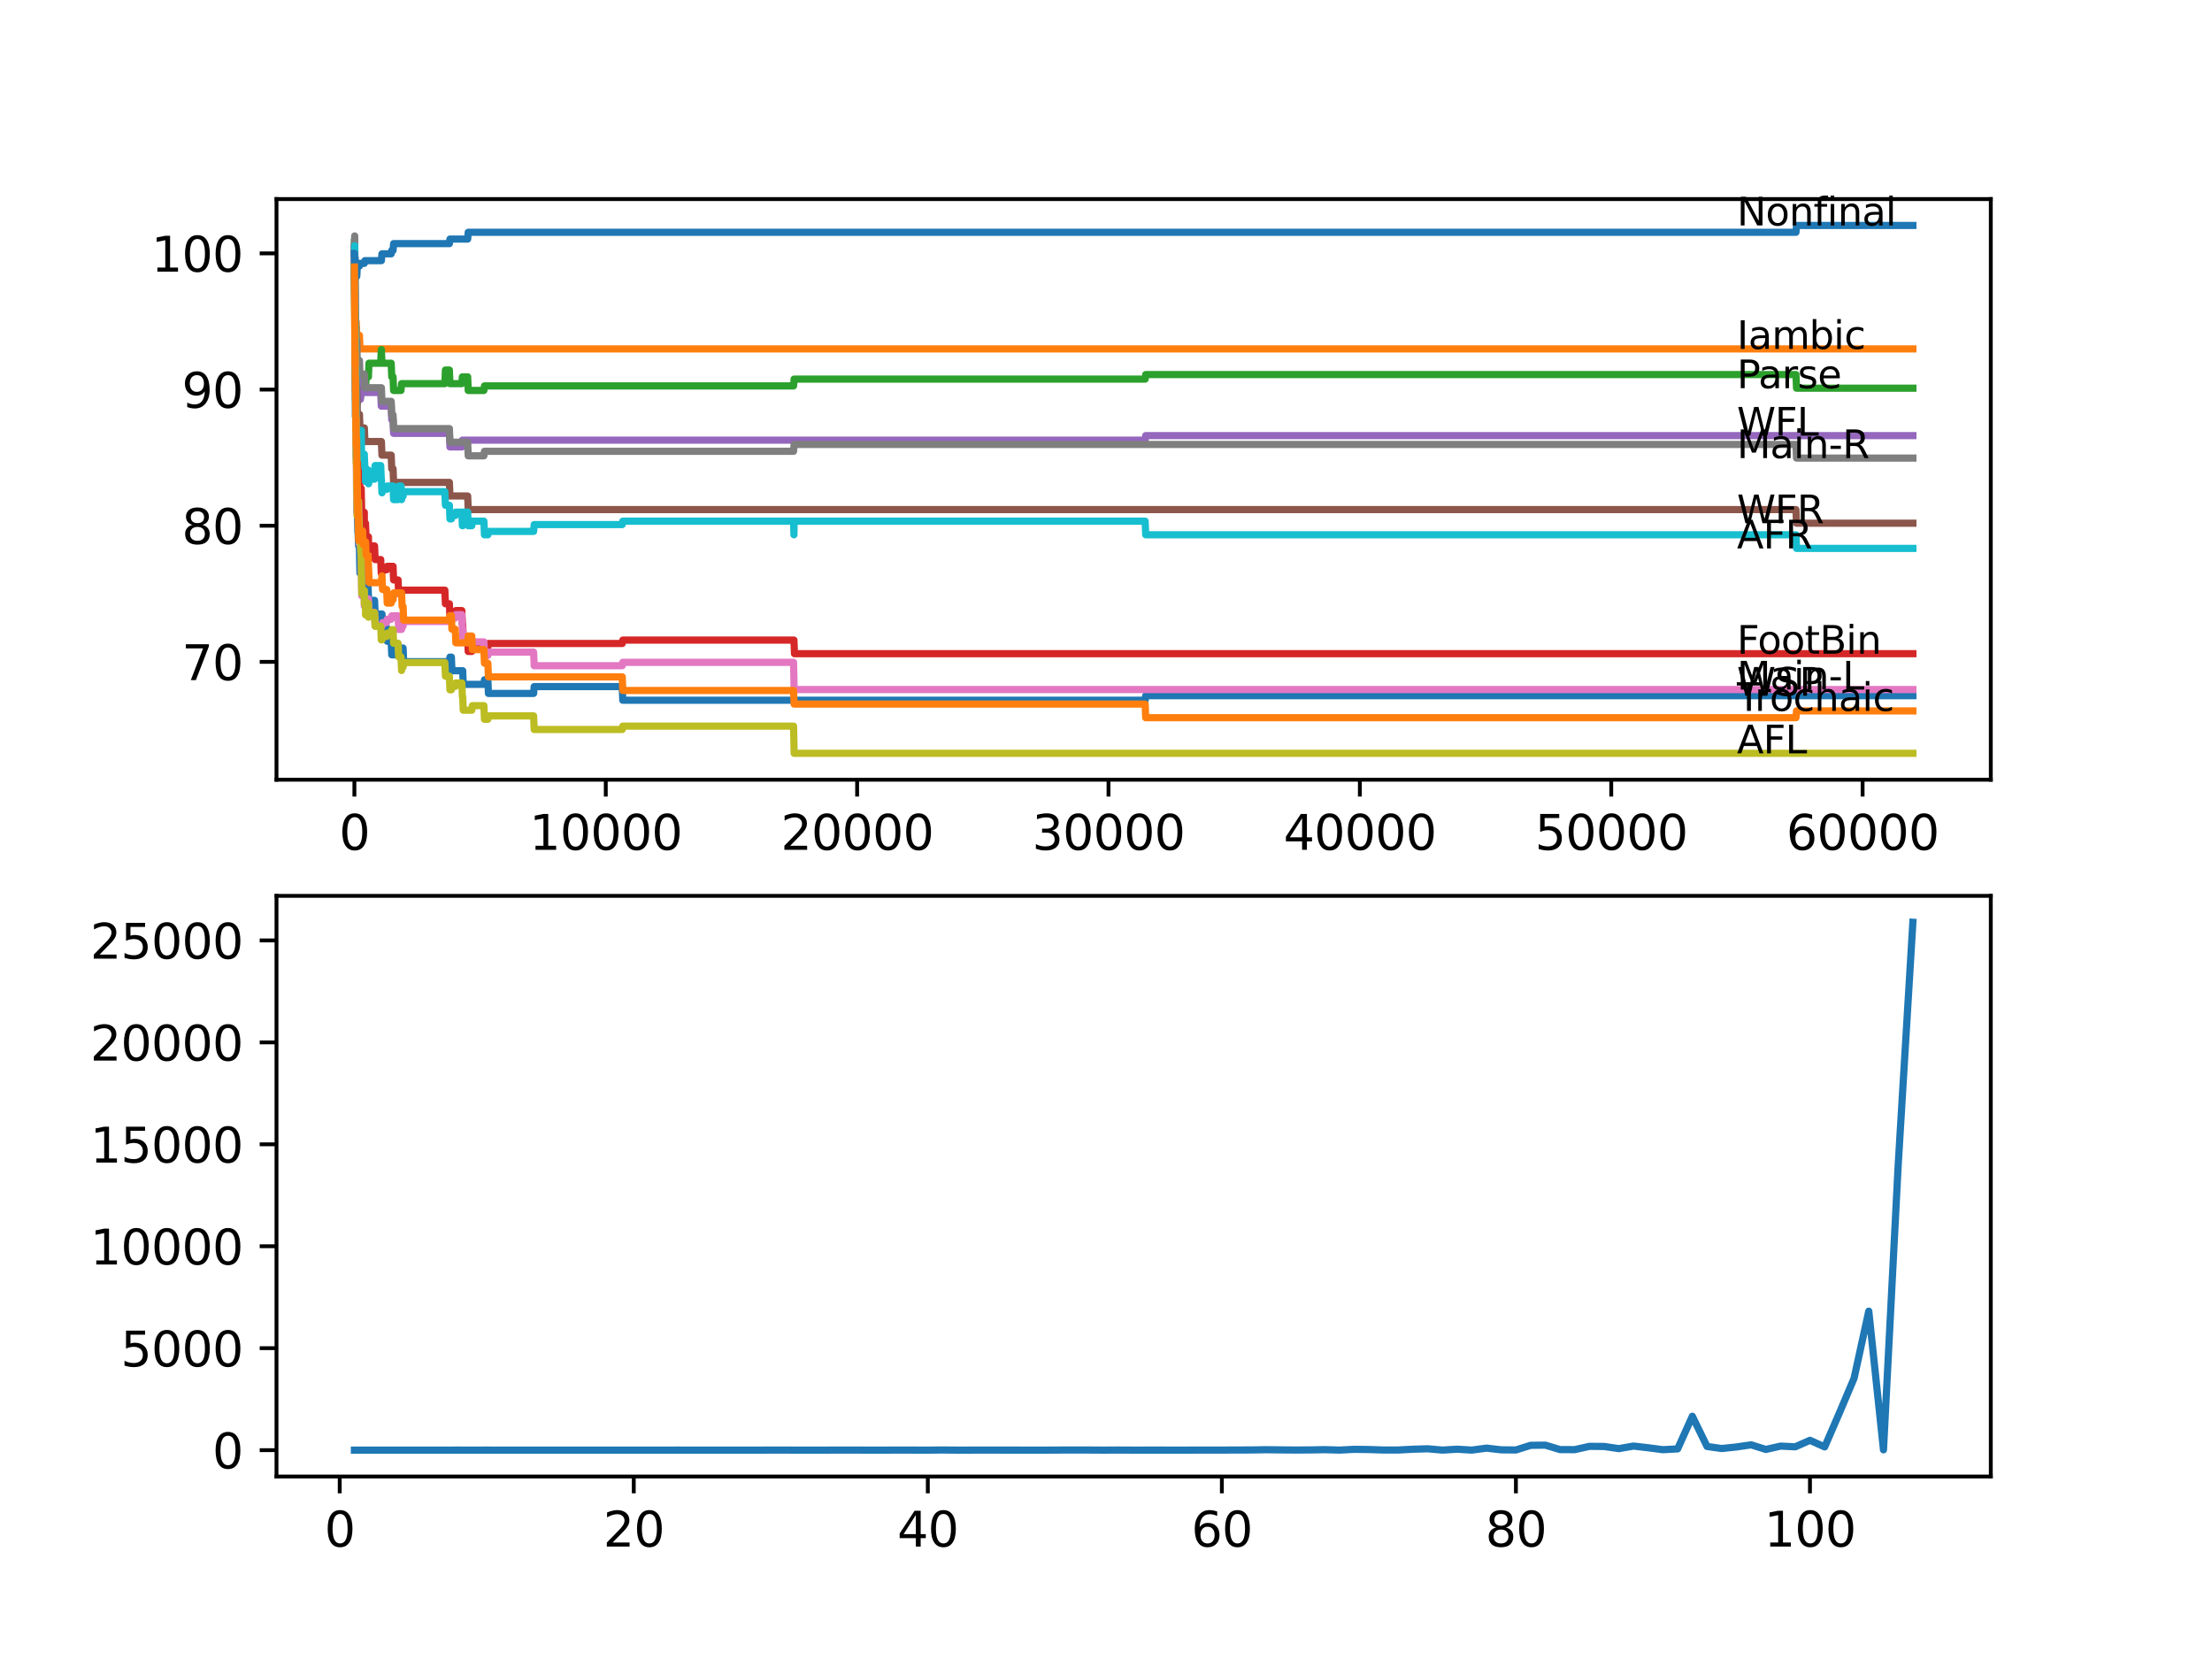 <?xml version="1.0" encoding="utf-8" standalone="no"?>
<!DOCTYPE svg PUBLIC "-//W3C//DTD SVG 1.1//EN"
  "http://www.w3.org/Graphics/SVG/1.1/DTD/svg11.dtd">
<svg xmlns:xlink="http://www.w3.org/1999/xlink" width="460.8pt" height="345.6pt" viewBox="0 0 460.8 345.6" xmlns="http://www.w3.org/2000/svg" version="1.1">
 <defs>
  <style type="text/css">*{stroke-linejoin: round; stroke-linecap: butt}</style>
 </defs>
 <g id="figure_1">
  <g id="patch_1">
   <path d="M 0 345.6 
L 460.8 345.6 
L 460.8 0 
L 0 0 
z
" style="fill: #ffffff"/>
  </g>
  <g id="axes_1">
   <g id="patch_2">
    <path d="M 57.6 162.432 
L 414.72 162.432 
L 414.72 41.472 
L 57.6 41.472 
z
" style="fill: #ffffff"/>
   </g>
   <g id="matplotlib.axis_1">
    <g id="xtick_1">
     <g id="line2d_1">
      <defs>
       <path id="m43c89edd3c" d="M 0 0 
L 0 3.5 
" style="stroke: #000000; stroke-width: 0.8"/>
      </defs>
      <g>
       <use xlink:href="#m43c89edd3c" x="73.827" y="162.432" style="stroke: #000000; stroke-width: 0.8"/>
      </g>
     </g>
     <g id="text_1">
      <!-- 0 -->
      <g transform="translate(70.646 177.03)scale(0.1 -0.1)">
       <defs>
        <path id="DejaVuSans-30" d="M 2034 4250 
Q 1547 4250 1301 3770 
Q 1056 3291 1056 2328 
Q 1056 1369 1301 889 
Q 1547 409 2034 409 
Q 2525 409 2770 889 
Q 3016 1369 3016 2328 
Q 3016 3291 2770 3770 
Q 2525 4250 2034 4250 
z
M 2034 4750 
Q 2819 4750 3233 4129 
Q 3647 3509 3647 2328 
Q 3647 1150 3233 529 
Q 2819 -91 2034 -91 
Q 1250 -91 836 529 
Q 422 1150 422 2328 
Q 422 3509 836 4129 
Q 1250 4750 2034 4750 
z
" transform="scale(0.016)"/>
       </defs>
       <use xlink:href="#DejaVuSans-30"/>
      </g>
     </g>
    </g>
    <g id="xtick_2">
     <g id="line2d_2">
      <g>
       <use xlink:href="#m43c89edd3c" x="126.192" y="162.432" style="stroke: #000000; stroke-width: 0.8"/>
      </g>
     </g>
     <g id="text_2">
      <!-- 10000 -->
      <g transform="translate(110.286 177.03)scale(0.1 -0.1)">
       <defs>
        <path id="DejaVuSans-31" d="M 794 531 
L 1825 531 
L 1825 4091 
L 703 3866 
L 703 4441 
L 1819 4666 
L 2450 4666 
L 2450 531 
L 3481 531 
L 3481 0 
L 794 0 
L 794 531 
z
" transform="scale(0.016)"/>
       </defs>
       <use xlink:href="#DejaVuSans-31"/>
       <use xlink:href="#DejaVuSans-30" x="63.623"/>
       <use xlink:href="#DejaVuSans-30" x="127.246"/>
       <use xlink:href="#DejaVuSans-30" x="190.869"/>
       <use xlink:href="#DejaVuSans-30" x="254.492"/>
      </g>
     </g>
    </g>
    <g id="xtick_3">
     <g id="line2d_3">
      <g>
       <use xlink:href="#m43c89edd3c" x="178.556" y="162.432" style="stroke: #000000; stroke-width: 0.8"/>
      </g>
     </g>
     <g id="text_3">
      <!-- 20000 -->
      <g transform="translate(162.65 177.03)scale(0.1 -0.1)">
       <defs>
        <path id="DejaVuSans-32" d="M 1228 531 
L 3431 531 
L 3431 0 
L 469 0 
L 469 531 
Q 828 903 1448 1529 
Q 2069 2156 2228 2338 
Q 2531 2678 2651 2914 
Q 2772 3150 2772 3378 
Q 2772 3750 2511 3984 
Q 2250 4219 1831 4219 
Q 1534 4219 1204 4116 
Q 875 4013 500 3803 
L 500 4441 
Q 881 4594 1212 4672 
Q 1544 4750 1819 4750 
Q 2544 4750 2975 4387 
Q 3406 4025 3406 3419 
Q 3406 3131 3298 2873 
Q 3191 2616 2906 2266 
Q 2828 2175 2409 1742 
Q 1991 1309 1228 531 
z
" transform="scale(0.016)"/>
       </defs>
       <use xlink:href="#DejaVuSans-32"/>
       <use xlink:href="#DejaVuSans-30" x="63.623"/>
       <use xlink:href="#DejaVuSans-30" x="127.246"/>
       <use xlink:href="#DejaVuSans-30" x="190.869"/>
       <use xlink:href="#DejaVuSans-30" x="254.492"/>
      </g>
     </g>
    </g>
    <g id="xtick_4">
     <g id="line2d_4">
      <g>
       <use xlink:href="#m43c89edd3c" x="230.921" y="162.432" style="stroke: #000000; stroke-width: 0.8"/>
      </g>
     </g>
     <g id="text_4">
      <!-- 30000 -->
      <g transform="translate(215.015 177.03)scale(0.1 -0.1)">
       <defs>
        <path id="DejaVuSans-33" d="M 2597 2516 
Q 3050 2419 3304 2112 
Q 3559 1806 3559 1356 
Q 3559 666 3084 287 
Q 2609 -91 1734 -91 
Q 1441 -91 1130 -33 
Q 819 25 488 141 
L 488 750 
Q 750 597 1062 519 
Q 1375 441 1716 441 
Q 2309 441 2620 675 
Q 2931 909 2931 1356 
Q 2931 1769 2642 2001 
Q 2353 2234 1838 2234 
L 1294 2234 
L 1294 2753 
L 1863 2753 
Q 2328 2753 2575 2939 
Q 2822 3125 2822 3475 
Q 2822 3834 2567 4026 
Q 2313 4219 1838 4219 
Q 1578 4219 1281 4162 
Q 984 4106 628 3988 
L 628 4550 
Q 988 4650 1302 4700 
Q 1616 4750 1894 4750 
Q 2613 4750 3031 4423 
Q 3450 4097 3450 3541 
Q 3450 3153 3228 2886 
Q 3006 2619 2597 2516 
z
" transform="scale(0.016)"/>
       </defs>
       <use xlink:href="#DejaVuSans-33"/>
       <use xlink:href="#DejaVuSans-30" x="63.623"/>
       <use xlink:href="#DejaVuSans-30" x="127.246"/>
       <use xlink:href="#DejaVuSans-30" x="190.869"/>
       <use xlink:href="#DejaVuSans-30" x="254.492"/>
      </g>
     </g>
    </g>
    <g id="xtick_5">
     <g id="line2d_5">
      <g>
       <use xlink:href="#m43c89edd3c" x="283.285" y="162.432" style="stroke: #000000; stroke-width: 0.8"/>
      </g>
     </g>
     <g id="text_5">
      <!-- 40000 -->
      <g transform="translate(267.379 177.03)scale(0.1 -0.1)">
       <defs>
        <path id="DejaVuSans-34" d="M 2419 4116 
L 825 1625 
L 2419 1625 
L 2419 4116 
z
M 2253 4666 
L 3047 4666 
L 3047 1625 
L 3713 1625 
L 3713 1100 
L 3047 1100 
L 3047 0 
L 2419 0 
L 2419 1100 
L 313 1100 
L 313 1709 
L 2253 4666 
z
" transform="scale(0.016)"/>
       </defs>
       <use xlink:href="#DejaVuSans-34"/>
       <use xlink:href="#DejaVuSans-30" x="63.623"/>
       <use xlink:href="#DejaVuSans-30" x="127.246"/>
       <use xlink:href="#DejaVuSans-30" x="190.869"/>
       <use xlink:href="#DejaVuSans-30" x="254.492"/>
      </g>
     </g>
    </g>
    <g id="xtick_6">
     <g id="line2d_6">
      <g>
       <use xlink:href="#m43c89edd3c" x="335.65" y="162.432" style="stroke: #000000; stroke-width: 0.8"/>
      </g>
     </g>
     <g id="text_6">
      <!-- 50000 -->
      <g transform="translate(319.744 177.03)scale(0.1 -0.1)">
       <defs>
        <path id="DejaVuSans-35" d="M 691 4666 
L 3169 4666 
L 3169 4134 
L 1269 4134 
L 1269 2991 
Q 1406 3038 1543 3061 
Q 1681 3084 1819 3084 
Q 2600 3084 3056 2656 
Q 3513 2228 3513 1497 
Q 3513 744 3044 326 
Q 2575 -91 1722 -91 
Q 1428 -91 1123 -41 
Q 819 9 494 109 
L 494 744 
Q 775 591 1075 516 
Q 1375 441 1709 441 
Q 2250 441 2565 725 
Q 2881 1009 2881 1497 
Q 2881 1984 2565 2268 
Q 2250 2553 1709 2553 
Q 1456 2553 1204 2497 
Q 953 2441 691 2322 
L 691 4666 
z
" transform="scale(0.016)"/>
       </defs>
       <use xlink:href="#DejaVuSans-35"/>
       <use xlink:href="#DejaVuSans-30" x="63.623"/>
       <use xlink:href="#DejaVuSans-30" x="127.246"/>
       <use xlink:href="#DejaVuSans-30" x="190.869"/>
       <use xlink:href="#DejaVuSans-30" x="254.492"/>
      </g>
     </g>
    </g>
    <g id="xtick_7">
     <g id="line2d_7">
      <g>
       <use xlink:href="#m43c89edd3c" x="388.014" y="162.432" style="stroke: #000000; stroke-width: 0.8"/>
      </g>
     </g>
     <g id="text_7">
      <!-- 60000 -->
      <g transform="translate(372.108 177.03)scale(0.1 -0.1)">
       <defs>
        <path id="DejaVuSans-36" d="M 2113 2584 
Q 1688 2584 1439 2293 
Q 1191 2003 1191 1497 
Q 1191 994 1439 701 
Q 1688 409 2113 409 
Q 2538 409 2786 701 
Q 3034 994 3034 1497 
Q 3034 2003 2786 2293 
Q 2538 2584 2113 2584 
z
M 3366 4563 
L 3366 3988 
Q 3128 4100 2886 4159 
Q 2644 4219 2406 4219 
Q 1781 4219 1451 3797 
Q 1122 3375 1075 2522 
Q 1259 2794 1537 2939 
Q 1816 3084 2150 3084 
Q 2853 3084 3261 2657 
Q 3669 2231 3669 1497 
Q 3669 778 3244 343 
Q 2819 -91 2113 -91 
Q 1303 -91 875 529 
Q 447 1150 447 2328 
Q 447 3434 972 4092 
Q 1497 4750 2381 4750 
Q 2619 4750 2861 4703 
Q 3103 4656 3366 4563 
z
" transform="scale(0.016)"/>
       </defs>
       <use xlink:href="#DejaVuSans-36"/>
       <use xlink:href="#DejaVuSans-30" x="63.623"/>
       <use xlink:href="#DejaVuSans-30" x="127.246"/>
       <use xlink:href="#DejaVuSans-30" x="190.869"/>
       <use xlink:href="#DejaVuSans-30" x="254.492"/>
      </g>
     </g>
    </g>
   </g>
   <g id="matplotlib.axis_2">
    <g id="ytick_1">
     <g id="line2d_8">
      <defs>
       <path id="m1f72af9ada" d="M 0 0 
L -3.5 0 
" style="stroke: #000000; stroke-width: 0.8"/>
      </defs>
      <g>
       <use xlink:href="#m1f72af9ada" x="57.6" y="137.882" style="stroke: #000000; stroke-width: 0.8"/>
      </g>
     </g>
     <g id="text_8">
      <!-- 70 -->
      <g transform="translate(37.875 141.681)scale(0.1 -0.1)">
       <defs>
        <path id="DejaVuSans-37" d="M 525 4666 
L 3525 4666 
L 3525 4397 
L 1831 0 
L 1172 0 
L 2766 4134 
L 525 4134 
L 525 4666 
z
" transform="scale(0.016)"/>
       </defs>
       <use xlink:href="#DejaVuSans-37"/>
       <use xlink:href="#DejaVuSans-30" x="63.623"/>
      </g>
     </g>
    </g>
    <g id="ytick_2">
     <g id="line2d_9">
      <g>
       <use xlink:href="#m1f72af9ada" x="57.6" y="109.516" style="stroke: #000000; stroke-width: 0.8"/>
      </g>
     </g>
     <g id="text_9">
      <!-- 80 -->
      <g transform="translate(37.875 113.315)scale(0.1 -0.1)">
       <defs>
        <path id="DejaVuSans-38" d="M 2034 2216 
Q 1584 2216 1326 1975 
Q 1069 1734 1069 1313 
Q 1069 891 1326 650 
Q 1584 409 2034 409 
Q 2484 409 2743 651 
Q 3003 894 3003 1313 
Q 3003 1734 2745 1975 
Q 2488 2216 2034 2216 
z
M 1403 2484 
Q 997 2584 770 2862 
Q 544 3141 544 3541 
Q 544 4100 942 4425 
Q 1341 4750 2034 4750 
Q 2731 4750 3128 4425 
Q 3525 4100 3525 3541 
Q 3525 3141 3298 2862 
Q 3072 2584 2669 2484 
Q 3125 2378 3379 2068 
Q 3634 1759 3634 1313 
Q 3634 634 3220 271 
Q 2806 -91 2034 -91 
Q 1263 -91 848 271 
Q 434 634 434 1313 
Q 434 1759 690 2068 
Q 947 2378 1403 2484 
z
M 1172 3481 
Q 1172 3119 1398 2916 
Q 1625 2713 2034 2713 
Q 2441 2713 2670 2916 
Q 2900 3119 2900 3481 
Q 2900 3844 2670 4047 
Q 2441 4250 2034 4250 
Q 1625 4250 1398 4047 
Q 1172 3844 1172 3481 
z
" transform="scale(0.016)"/>
       </defs>
       <use xlink:href="#DejaVuSans-38"/>
       <use xlink:href="#DejaVuSans-30" x="63.623"/>
      </g>
     </g>
    </g>
    <g id="ytick_3">
     <g id="line2d_10">
      <g>
       <use xlink:href="#m1f72af9ada" x="57.6" y="81.151" style="stroke: #000000; stroke-width: 0.8"/>
      </g>
     </g>
     <g id="text_10">
      <!-- 90 -->
      <g transform="translate(37.875 84.95)scale(0.1 -0.1)">
       <defs>
        <path id="DejaVuSans-39" d="M 703 97 
L 703 672 
Q 941 559 1184 500 
Q 1428 441 1663 441 
Q 2288 441 2617 861 
Q 2947 1281 2994 2138 
Q 2813 1869 2534 1725 
Q 2256 1581 1919 1581 
Q 1219 1581 811 2004 
Q 403 2428 403 3163 
Q 403 3881 828 4315 
Q 1253 4750 1959 4750 
Q 2769 4750 3195 4129 
Q 3622 3509 3622 2328 
Q 3622 1225 3098 567 
Q 2575 -91 1691 -91 
Q 1453 -91 1209 -44 
Q 966 3 703 97 
z
M 1959 2075 
Q 2384 2075 2632 2365 
Q 2881 2656 2881 3163 
Q 2881 3666 2632 3958 
Q 2384 4250 1959 4250 
Q 1534 4250 1286 3958 
Q 1038 3666 1038 3163 
Q 1038 2656 1286 2365 
Q 1534 2075 1959 2075 
z
" transform="scale(0.016)"/>
       </defs>
       <use xlink:href="#DejaVuSans-39"/>
       <use xlink:href="#DejaVuSans-30" x="63.623"/>
      </g>
     </g>
    </g>
    <g id="ytick_4">
     <g id="line2d_11">
      <g>
       <use xlink:href="#m1f72af9ada" x="57.6" y="52.785" style="stroke: #000000; stroke-width: 0.8"/>
      </g>
     </g>
     <g id="text_11">
      <!-- 100 -->
      <g transform="translate(31.512 56.584)scale(0.1 -0.1)">
       <use xlink:href="#DejaVuSans-31"/>
       <use xlink:href="#DejaVuSans-30" x="63.623"/>
       <use xlink:href="#DejaVuSans-30" x="127.246"/>
      </g>
     </g>
    </g>
   </g>
   <g id="line2d_12">
    <path d="M 73.833 52.785 
L 73.843 52.785 
L 74 79.78 
L 74.021 78.834 
L 74.042 86.776 
L 74.074 85.831 
L 74.079 85.831 
L 74.11 84.885 
L 74.115 87.722 
L 74.178 87.722 
L 74.194 87.722 
L 74.205 86.776 
L 74.22 95.286 
L 74.262 95.286 
L 74.294 95.286 
L 74.356 106.632 
L 74.419 105.214 
L 74.435 105.214 
L 74.555 110.887 
L 74.592 110.887 
L 74.707 113.724 
L 74.864 113.724 
L 74.985 119.397 
L 75.273 119.397 
L 75.393 117.506 
L 75.545 117.506 
L 75.66 120.342 
L 75.891 120.342 
L 76.006 119.397 
L 76.152 119.397 
L 76.268 122.233 
L 76.671 122.233 
L 76.786 125.07 
L 78.027 125.07 
L 78.142 127.906 
L 79.577 127.906 
L 79.692 130.743 
L 80.551 130.743 
L 80.666 133.58 
L 81.494 133.58 
L 81.609 136.416 
L 83.536 136.416 
L 83.651 134.998 
L 83.97 134.998 
L 84.086 137.834 
L 93.616 137.834 
L 93.731 136.889 
L 94.03 136.889 
L 94.145 139.725 
L 96.386 139.725 
L 96.501 142.562 
L 100.806 142.562 
L 100.921 141.616 
L 101.633 141.616 
L 101.748 144.453 
L 111.163 144.453 
L 111.279 143.035 
L 129.622 143.035 
L 129.737 145.871 
L 238.556 145.871 
L 238.671 144.926 
L 398.487 144.926 
L 398.487 144.926 
" clip-path="url(#p12a477a7f3)" style="fill: none; stroke: #1f77b4; stroke-width: 1.5; stroke-linecap: square"/>
   </g>
   <g id="line2d_13">
    <path d="M 73.833 55.622 
L 73.838 55.622 
L 73.848 54.109 
L 73.864 59.782 
L 73.89 59.782 
L 73.927 73.019 
L 74.011 66.542 
L 74.021 66.542 
L 74.032 65.124 
L 74.037 67.961 
L 74.126 67.015 
L 74.205 67.015 
L 74.32 69.852 
L 74.875 69.852 
L 74.99 72.688 
L 398.487 72.688 
L 398.487 72.688 
" clip-path="url(#p12a477a7f3)" style="fill: none; stroke: #ff7f0e; stroke-width: 1.5; stroke-linecap: square"/>
   </g>
   <g id="line2d_14">
    <path d="M 73.833 51.367 
L 73.838 49.949 
L 73.885 61.058 
L 73.906 58.222 
L 74.032 78.598 
L 74.047 77.085 
L 74.058 77.085 
L 74.074 76.139 
L 74.079 78.976 
L 74.152 76.612 
L 74.267 84.176 
L 74.351 81.34 
L 74.377 84.176 
L 74.398 84.176 
L 74.513 81.34 
L 74.655 81.34 
L 74.77 79.921 
L 74.875 79.921 
L 74.99 82.758 
L 75.084 82.758 
L 75.199 81.34 
L 75.273 81.34 
L 75.393 79.449 
L 75.891 79.449 
L 75.901 78.503 
L 75.906 81.34 
L 75.99 81.34 
L 76.142 81.34 
L 76.257 78.503 
L 76.749 78.503 
L 76.865 75.667 
L 79.31 75.667 
L 79.425 72.83 
L 79.451 72.83 
L 79.567 75.667 
L 81.494 75.667 
L 81.609 78.503 
L 81.881 78.503 
L 81.996 81.34 
L 83.536 81.34 
L 83.651 79.921 
L 92.673 79.921 
L 92.789 77.085 
L 93.616 77.085 
L 93.731 79.921 
L 96.208 79.921 
L 96.323 78.503 
L 97.423 78.503 
L 97.538 81.34 
L 100.806 81.34 
L 100.921 80.394 
L 165.313 80.394 
L 165.429 78.976 
L 238.556 78.976 
L 238.671 78.03 
L 374.133 78.03 
L 374.248 80.867 
L 398.487 80.867 
L 398.487 80.867 
" clip-path="url(#p12a477a7f3)" style="fill: none; stroke: #2ca02c; stroke-width: 1.5; stroke-linecap: square"/>
   </g>
   <g id="line2d_15">
    <path d="M 73.833 52.785 
L 73.838 52.785 
L 73.875 51.65 
L 73.896 57.324 
L 74.047 81.434 
L 74.074 81.434 
L 74.079 80.489 
L 74.084 83.325 
L 74.184 81.198 
L 74.299 94.672 
L 74.314 93.962 
L 74.33 93.962 
L 74.435 96.799 
L 74.44 96.09 
L 74.739 96.09 
L 74.854 98.926 
L 74.864 98.926 
L 74.98 101.763 
L 75.241 101.763 
L 75.362 107.436 
L 75.545 107.436 
L 75.66 106.727 
L 75.891 106.727 
L 75.901 109.563 
L 76.006 108.996 
L 76.142 108.996 
L 76.257 111.833 
L 76.749 111.833 
L 76.791 114.669 
L 76.859 113.724 
L 78.027 113.724 
L 78.142 116.56 
L 79.31 116.56 
L 79.425 119.397 
L 79.577 119.397 
L 79.692 118.688 
L 80.551 118.688 
L 80.666 117.979 
L 81.881 117.979 
L 81.996 120.815 
L 82.928 120.815 
L 83.044 123.652 
L 83.651 123.652 
L 83.766 122.942 
L 92.673 122.942 
L 92.789 125.779 
L 93.616 125.779 
L 93.731 128.616 
L 94.03 128.616 
L 94.145 127.906 
L 94.847 127.906 
L 94.962 127.197 
L 96.208 127.197 
L 96.323 130.034 
L 96.386 130.034 
L 96.501 132.87 
L 97.423 132.87 
L 97.538 135.707 
L 98.282 135.707 
L 98.397 134.761 
L 101.633 134.761 
L 101.748 134.052 
L 129.622 134.052 
L 129.737 133.343 
L 165.392 133.343 
L 165.507 136.18 
L 398.487 136.18 
L 398.487 136.18 
" clip-path="url(#p12a477a7f3)" style="fill: none; stroke: #d62728; stroke-width: 1.5; stroke-linecap: square"/>
   </g>
   <g id="line2d_16">
    <path d="M 73.833 51.367 
L 73.848 51.367 
L 74.006 77.038 
L 74.037 77.038 
L 74.152 74.201 
L 74.199 73.256 
L 74.267 78.929 
L 74.655 78.929 
L 74.739 77.51 
L 74.744 80.347 
L 74.76 80.347 
L 74.875 80.347 
L 74.99 83.183 
L 75.084 83.183 
L 75.199 81.765 
L 75.273 81.765 
L 75.393 79.874 
L 75.891 79.874 
L 75.901 78.929 
L 75.906 81.765 
L 75.99 81.765 
L 79.31 81.765 
L 79.425 84.602 
L 81.494 84.602 
L 81.609 87.438 
L 81.881 87.438 
L 81.996 90.275 
L 93.616 90.275 
L 93.731 93.111 
L 96.208 93.111 
L 96.323 91.693 
L 238.556 91.693 
L 238.671 90.748 
L 398.487 90.748 
L 398.487 90.748 
" clip-path="url(#p12a477a7f3)" style="fill: none; stroke: #9467bd; stroke-width: 1.5; stroke-linecap: square"/>
   </g>
   <g id="line2d_17">
    <path d="M 73.833 52.785 
L 73.848 52.785 
L 73.89 51.13 
L 73.896 53.967 
L 73.927 53.967 
L 74.074 75.525 
L 74.152 75.525 
L 74.205 81.198 
L 74.273 80.631 
L 74.325 80.631 
L 74.445 86.304 
L 74.875 86.304 
L 74.99 89.14 
L 75.901 89.14 
L 76.016 91.977 
L 79.451 91.977 
L 79.567 94.813 
L 81.494 94.813 
L 81.609 97.65 
L 81.881 97.65 
L 81.996 100.486 
L 93.616 100.486 
L 93.731 103.323 
L 97.423 103.323 
L 97.538 106.16 
L 374.133 106.16 
L 374.248 108.996 
L 398.487 108.996 
L 398.487 108.996 
" clip-path="url(#p12a477a7f3)" style="fill: none; stroke: #8c564b; stroke-width: 1.5; stroke-linecap: square"/>
   </g>
   <g id="line2d_18">
    <path d="M 73.833 52.785 
L 73.969 67.819 
L 73.974 67.252 
L 73.99 72.925 
L 74.021 72.925 
L 74.163 91.126 
L 74.184 91.126 
L 74.294 104.599 
L 74.314 102.945 
L 74.341 102.945 
L 74.356 101.527 
L 74.372 107.2 
L 74.424 106.49 
L 74.435 106.49 
L 74.555 104.836 
L 74.686 104.836 
L 74.807 110.509 
L 74.864 110.509 
L 74.875 113.345 
L 74.98 112.778 
L 75.084 112.778 
L 75.199 115.615 
L 75.241 115.615 
L 75.367 124.124 
L 75.545 124.124 
L 75.66 123.415 
L 75.891 123.415 
L 75.901 126.252 
L 76.006 125.684 
L 76.152 125.684 
L 76.268 124.739 
L 76.749 124.739 
L 76.865 127.576 
L 78.027 127.576 
L 78.142 130.412 
L 79.577 130.412 
L 79.692 129.703 
L 80.551 129.703 
L 80.666 128.994 
L 81.494 128.994 
L 81.609 128.285 
L 82.928 128.285 
L 83.044 131.121 
L 83.651 131.121 
L 83.766 130.412 
L 83.97 130.412 
L 84.086 129.467 
L 94.03 129.467 
L 94.145 128.757 
L 94.847 128.757 
L 94.962 128.048 
L 96.208 128.048 
L 96.323 130.885 
L 96.386 130.885 
L 96.501 133.721 
L 100.806 133.721 
L 100.921 136.558 
L 101.633 136.558 
L 101.748 135.849 
L 111.163 135.849 
L 111.279 138.685 
L 129.622 138.685 
L 129.737 137.976 
L 165.313 137.976 
L 165.434 143.649 
L 398.487 143.649 
L 398.487 143.649 
" clip-path="url(#p12a477a7f3)" style="fill: none; stroke: #e377c2; stroke-width: 1.5; stroke-linecap: square"/>
   </g>
   <g id="line2d_19">
    <path d="M 73.833 52.785 
L 73.89 49.145 
L 73.932 54.818 
L 74.063 68.102 
L 74.152 68.102 
L 74.205 73.776 
L 74.267 70.844 
L 74.325 70.844 
L 74.445 76.518 
L 74.739 76.518 
L 74.854 75.099 
L 74.875 75.099 
L 74.99 77.936 
L 75.901 77.936 
L 76.016 80.772 
L 79.451 80.772 
L 79.567 83.609 
L 81.494 83.609 
L 81.609 86.446 
L 81.881 86.446 
L 81.996 89.282 
L 93.616 89.282 
L 93.731 92.119 
L 97.423 92.119 
L 97.538 94.955 
L 100.806 94.955 
L 100.921 94.01 
L 165.313 94.01 
L 165.429 92.591 
L 374.133 92.591 
L 374.248 95.428 
L 398.487 95.428 
L 398.487 95.428 
" clip-path="url(#p12a477a7f3)" style="fill: none; stroke: #7f7f7f; stroke-width: 1.5; stroke-linecap: square"/>
   </g>
   <g id="line2d_20">
    <path d="M 73.833 55.622 
L 73.932 70.561 
L 73.964 69.615 
L 73.974 68.339 
L 74.006 76.139 
L 74.021 76.139 
L 74.115 89.377 
L 74.152 88.667 
L 74.157 87.958 
L 74.199 96.468 
L 74.22 94.246 
L 74.241 94.246 
L 74.372 105.356 
L 74.383 105.356 
L 74.398 104.647 
L 74.403 107.483 
L 74.487 105.829 
L 74.592 105.829 
L 74.686 104.41 
L 74.692 107.247 
L 74.697 107.247 
L 74.739 107.247 
L 74.854 110.083 
L 74.864 110.083 
L 74.875 112.92 
L 74.98 112.353 
L 75.084 112.353 
L 75.199 115.189 
L 75.241 115.189 
L 75.367 123.699 
L 75.545 123.699 
L 75.66 122.99 
L 75.891 122.99 
L 75.901 125.826 
L 76.006 125.259 
L 76.142 125.259 
L 76.152 128.096 
L 76.252 127.15 
L 76.671 127.15 
L 76.749 125.732 
L 76.755 128.568 
L 76.776 128.568 
L 76.791 128.568 
L 76.907 127.623 
L 78.027 127.623 
L 78.142 130.459 
L 79.31 130.459 
L 79.425 133.296 
L 79.577 133.296 
L 79.692 132.587 
L 80.551 132.587 
L 80.666 131.878 
L 81.494 131.878 
L 81.609 131.168 
L 81.881 131.168 
L 81.996 134.005 
L 82.928 134.005 
L 83.044 136.842 
L 83.536 136.842 
L 83.651 139.678 
L 83.766 138.969 
L 83.97 138.969 
L 84.086 138.023 
L 92.673 138.023 
L 92.789 140.86 
L 93.616 140.86 
L 93.731 143.697 
L 94.03 143.697 
L 94.145 142.987 
L 94.847 142.987 
L 94.962 142.278 
L 96.208 142.278 
L 96.323 145.115 
L 96.386 145.115 
L 96.501 147.951 
L 98.282 147.951 
L 98.397 147.006 
L 100.806 147.006 
L 100.921 149.842 
L 101.633 149.842 
L 101.748 149.133 
L 111.163 149.133 
L 111.279 151.97 
L 129.622 151.97 
L 129.737 151.261 
L 165.313 151.261 
L 165.434 156.934 
L 398.487 156.934 
L 398.487 156.934 
" clip-path="url(#p12a477a7f3)" style="fill: none; stroke: #bcbd22; stroke-width: 1.5; stroke-linecap: square"/>
   </g>
   <g id="line2d_21">
    <path d="M 73.833 55.622 
L 73.943 68.197 
L 73.885 51.178 
L 73.964 67.724 
L 73.974 66.448 
L 74.006 74.248 
L 74.032 73.303 
L 74.084 83.704 
L 74.147 77.321 
L 74.152 77.321 
L 74.157 76.612 
L 74.189 85.122 
L 74.194 85.122 
L 74.294 91.409 
L 74.309 89.755 
L 74.325 89.755 
L 74.341 95.428 
L 74.44 92.591 
L 74.477 92.591 
L 74.597 90.228 
L 74.655 90.228 
L 74.77 93.064 
L 74.864 93.064 
L 74.98 89.66 
L 75.084 89.66 
L 75.199 92.497 
L 75.241 92.497 
L 75.273 89.66 
L 75.315 95.333 
L 75.346 95.333 
L 75.545 95.333 
L 75.66 94.624 
L 75.891 94.624 
L 76.006 97.461 
L 76.142 97.461 
L 76.152 100.297 
L 76.252 99.352 
L 76.671 99.352 
L 76.749 97.934 
L 76.755 100.77 
L 76.776 100.77 
L 76.791 100.77 
L 76.907 99.825 
L 78.027 99.825 
L 78.142 96.988 
L 79.31 96.988 
L 79.425 99.825 
L 79.451 99.825 
L 79.567 102.661 
L 79.577 102.661 
L 79.692 101.952 
L 80.551 101.952 
L 80.666 101.243 
L 81.881 101.243 
L 81.996 104.079 
L 82.928 104.079 
L 83.044 101.243 
L 83.536 101.243 
L 83.651 104.079 
L 83.766 103.37 
L 83.97 103.37 
L 84.086 102.425 
L 92.673 102.425 
L 92.789 105.261 
L 93.616 105.261 
L 93.731 108.098 
L 94.03 108.098 
L 94.145 107.389 
L 94.847 107.389 
L 94.962 106.68 
L 96.208 106.68 
L 96.323 109.516 
L 96.386 109.516 
L 96.501 106.68 
L 97.423 106.68 
L 97.538 109.516 
L 98.282 109.516 
L 98.397 108.571 
L 100.806 108.571 
L 100.921 111.407 
L 101.633 111.407 
L 101.748 110.698 
L 111.163 110.698 
L 111.279 109.28 
L 129.622 109.28 
L 129.737 108.571 
L 165.313 108.571 
L 165.392 111.407 
L 165.423 108.571 
L 238.556 108.571 
L 238.671 111.407 
L 374.133 111.407 
L 374.248 114.244 
L 398.487 114.244 
L 398.487 114.244 
" clip-path="url(#p12a477a7f3)" style="fill: none; stroke: #17becf; stroke-width: 1.5; stroke-linecap: square"/>
   </g>
   <g id="line2d_22">
    <path d="M 73.833 52.785 
L 73.848 52.785 
L 73.89 58.458 
L 73.964 55.054 
L 73.974 53.778 
L 74.037 57.796 
L 74.058 56.851 
L 74.152 56.851 
L 74.205 54.723 
L 74.21 57.56 
L 74.257 57.56 
L 74.325 57.56 
L 74.44 55.433 
L 74.875 55.433 
L 74.99 54.865 
L 75.901 54.865 
L 76.016 54.298 
L 79.451 54.298 
L 79.567 52.88 
L 81.494 52.88 
L 81.609 52.171 
L 81.881 52.171 
L 81.996 50.752 
L 93.616 50.752 
L 93.731 49.807 
L 97.423 49.807 
L 97.538 48.388 
L 374.133 48.388 
L 374.248 46.97 
L 398.487 46.97 
L 398.487 46.97 
" clip-path="url(#p12a477a7f3)" style="fill: none; stroke: #1f77b4; stroke-width: 1.5; stroke-linecap: square"/>
   </g>
   <g id="line2d_23">
    <path d="M 73.833 55.622 
L 73.969 76.092 
L 73.979 74.957 
L 73.985 74.957 
L 74.021 73.303 
L 74.032 78.976 
L 74.058 78.409 
L 74.152 89.755 
L 74.184 87.627 
L 74.205 87.627 
L 74.21 87.06 
L 74.22 92.733 
L 74.278 91.315 
L 74.294 91.315 
L 74.419 101.243 
L 74.435 101.243 
L 74.555 106.916 
L 74.592 106.916 
L 74.712 112.589 
L 74.739 112.589 
L 74.854 111.171 
L 74.875 111.171 
L 74.99 110.603 
L 75.545 110.603 
L 75.66 113.44 
L 75.901 113.44 
L 76.016 112.873 
L 76.152 112.873 
L 76.268 115.709 
L 76.671 115.709 
L 76.786 118.546 
L 76.791 118.546 
L 76.907 121.382 
L 79.451 121.382 
L 79.567 119.964 
L 79.577 119.964 
L 79.692 122.801 
L 80.551 122.801 
L 80.666 125.637 
L 81.494 125.637 
L 81.609 124.928 
L 81.881 124.928 
L 81.996 123.51 
L 83.651 123.51 
L 83.766 126.346 
L 83.97 126.346 
L 84.086 129.183 
L 93.616 129.183 
L 93.731 128.237 
L 94.03 128.237 
L 94.145 131.074 
L 94.847 131.074 
L 94.962 133.91 
L 97.423 133.91 
L 97.538 132.492 
L 98.282 132.492 
L 98.397 135.329 
L 100.806 135.329 
L 100.921 138.165 
L 101.633 138.165 
L 101.748 141.002 
L 129.622 141.002 
L 129.737 143.838 
L 165.313 143.838 
L 165.429 146.675 
L 238.556 146.675 
L 238.671 149.512 
L 374.133 149.512 
L 374.248 148.093 
L 398.487 148.093 
L 398.487 148.093 
" clip-path="url(#p12a477a7f3)" style="fill: none; stroke: #ff7f0e; stroke-width: 1.5; stroke-linecap: square"/>
   </g>
   <g id="patch_3">
    <path d="M 57.6 162.432 
L 57.6 41.472 
" style="fill: none; stroke: #000000; stroke-width: 0.8; stroke-linejoin: miter; stroke-linecap: square"/>
   </g>
   <g id="patch_4">
    <path d="M 414.72 162.432 
L 414.72 41.472 
" style="fill: none; stroke: #000000; stroke-width: 0.8; stroke-linejoin: miter; stroke-linecap: square"/>
   </g>
   <g id="patch_5">
    <path d="M 57.6 162.432 
L 414.72 162.432 
" style="fill: none; stroke: #000000; stroke-width: 0.8; stroke-linejoin: miter; stroke-linecap: square"/>
   </g>
   <g id="patch_6">
    <path d="M 57.6 41.472 
L 414.72 41.472 
" style="fill: none; stroke: #000000; stroke-width: 0.8; stroke-linejoin: miter; stroke-linecap: square"/>
   </g>
   <g id="text_12">
    <!-- WSP -->
    <g transform="translate(361.832 144.926)scale(0.08 -0.08)">
     <defs>
      <path id="DejaVuSans-57" d="M 213 4666 
L 850 4666 
L 1831 722 
L 2809 4666 
L 3519 4666 
L 4500 722 
L 5478 4666 
L 6119 4666 
L 4947 0 
L 4153 0 
L 3169 4050 
L 2175 0 
L 1381 0 
L 213 4666 
z
" transform="scale(0.016)"/>
      <path id="DejaVuSans-53" d="M 3425 4513 
L 3425 3897 
Q 3066 4069 2747 4153 
Q 2428 4238 2131 4238 
Q 1616 4238 1336 4038 
Q 1056 3838 1056 3469 
Q 1056 3159 1242 3001 
Q 1428 2844 1947 2747 
L 2328 2669 
Q 3034 2534 3370 2195 
Q 3706 1856 3706 1288 
Q 3706 609 3251 259 
Q 2797 -91 1919 -91 
Q 1588 -91 1214 -16 
Q 841 59 441 206 
L 441 856 
Q 825 641 1194 531 
Q 1563 422 1919 422 
Q 2459 422 2753 634 
Q 3047 847 3047 1241 
Q 3047 1584 2836 1778 
Q 2625 1972 2144 2069 
L 1759 2144 
Q 1053 2284 737 2584 
Q 422 2884 422 3419 
Q 422 4038 858 4394 
Q 1294 4750 2059 4750 
Q 2388 4750 2728 4690 
Q 3069 4631 3425 4513 
z
" transform="scale(0.016)"/>
      <path id="DejaVuSans-50" d="M 1259 4147 
L 1259 2394 
L 2053 2394 
Q 2494 2394 2734 2622 
Q 2975 2850 2975 3272 
Q 2975 3691 2734 3919 
Q 2494 4147 2053 4147 
L 1259 4147 
z
M 628 4666 
L 2053 4666 
Q 2838 4666 3239 4311 
Q 3641 3956 3641 3272 
Q 3641 2581 3239 2228 
Q 2838 1875 2053 1875 
L 1259 1875 
L 1259 0 
L 628 0 
L 628 4666 
z
" transform="scale(0.016)"/>
     </defs>
     <use xlink:href="#DejaVuSans-57"/>
     <use xlink:href="#DejaVuSans-53" x="98.877"/>
     <use xlink:href="#DejaVuSans-50" x="162.354"/>
    </g>
   </g>
   <g id="text_13">
    <!-- Iambic -->
    <g transform="translate(361.832 72.688)scale(0.08 -0.08)">
     <defs>
      <path id="DejaVuSans-49" d="M 628 4666 
L 1259 4666 
L 1259 0 
L 628 0 
L 628 4666 
z
" transform="scale(0.016)"/>
      <path id="DejaVuSans-61" d="M 2194 1759 
Q 1497 1759 1228 1600 
Q 959 1441 959 1056 
Q 959 750 1161 570 
Q 1363 391 1709 391 
Q 2188 391 2477 730 
Q 2766 1069 2766 1631 
L 2766 1759 
L 2194 1759 
z
M 3341 1997 
L 3341 0 
L 2766 0 
L 2766 531 
Q 2569 213 2275 61 
Q 1981 -91 1556 -91 
Q 1019 -91 701 211 
Q 384 513 384 1019 
Q 384 1609 779 1909 
Q 1175 2209 1959 2209 
L 2766 2209 
L 2766 2266 
Q 2766 2663 2505 2880 
Q 2244 3097 1772 3097 
Q 1472 3097 1187 3025 
Q 903 2953 641 2809 
L 641 3341 
Q 956 3463 1253 3523 
Q 1550 3584 1831 3584 
Q 2591 3584 2966 3190 
Q 3341 2797 3341 1997 
z
" transform="scale(0.016)"/>
      <path id="DejaVuSans-6d" d="M 3328 2828 
Q 3544 3216 3844 3400 
Q 4144 3584 4550 3584 
Q 5097 3584 5394 3201 
Q 5691 2819 5691 2113 
L 5691 0 
L 5113 0 
L 5113 2094 
Q 5113 2597 4934 2840 
Q 4756 3084 4391 3084 
Q 3944 3084 3684 2787 
Q 3425 2491 3425 1978 
L 3425 0 
L 2847 0 
L 2847 2094 
Q 2847 2600 2669 2842 
Q 2491 3084 2119 3084 
Q 1678 3084 1418 2786 
Q 1159 2488 1159 1978 
L 1159 0 
L 581 0 
L 581 3500 
L 1159 3500 
L 1159 2956 
Q 1356 3278 1631 3431 
Q 1906 3584 2284 3584 
Q 2666 3584 2933 3390 
Q 3200 3197 3328 2828 
z
" transform="scale(0.016)"/>
      <path id="DejaVuSans-62" d="M 3116 1747 
Q 3116 2381 2855 2742 
Q 2594 3103 2138 3103 
Q 1681 3103 1420 2742 
Q 1159 2381 1159 1747 
Q 1159 1113 1420 752 
Q 1681 391 2138 391 
Q 2594 391 2855 752 
Q 3116 1113 3116 1747 
z
M 1159 2969 
Q 1341 3281 1617 3432 
Q 1894 3584 2278 3584 
Q 2916 3584 3314 3078 
Q 3713 2572 3713 1747 
Q 3713 922 3314 415 
Q 2916 -91 2278 -91 
Q 1894 -91 1617 61 
Q 1341 213 1159 525 
L 1159 0 
L 581 0 
L 581 4863 
L 1159 4863 
L 1159 2969 
z
" transform="scale(0.016)"/>
      <path id="DejaVuSans-69" d="M 603 3500 
L 1178 3500 
L 1178 0 
L 603 0 
L 603 3500 
z
M 603 4863 
L 1178 4863 
L 1178 4134 
L 603 4134 
L 603 4863 
z
" transform="scale(0.016)"/>
      <path id="DejaVuSans-63" d="M 3122 3366 
L 3122 2828 
Q 2878 2963 2633 3030 
Q 2388 3097 2138 3097 
Q 1578 3097 1268 2742 
Q 959 2388 959 1747 
Q 959 1106 1268 751 
Q 1578 397 2138 397 
Q 2388 397 2633 464 
Q 2878 531 3122 666 
L 3122 134 
Q 2881 22 2623 -34 
Q 2366 -91 2075 -91 
Q 1284 -91 818 406 
Q 353 903 353 1747 
Q 353 2603 823 3093 
Q 1294 3584 2113 3584 
Q 2378 3584 2631 3529 
Q 2884 3475 3122 3366 
z
" transform="scale(0.016)"/>
     </defs>
     <use xlink:href="#DejaVuSans-49"/>
     <use xlink:href="#DejaVuSans-61" x="29.492"/>
     <use xlink:href="#DejaVuSans-6d" x="90.771"/>
     <use xlink:href="#DejaVuSans-62" x="188.184"/>
     <use xlink:href="#DejaVuSans-69" x="251.66"/>
     <use xlink:href="#DejaVuSans-63" x="279.443"/>
    </g>
   </g>
   <g id="text_14">
    <!-- Parse -->
    <g transform="translate(361.832 80.867)scale(0.08 -0.08)">
     <defs>
      <path id="DejaVuSans-72" d="M 2631 2963 
Q 2534 3019 2420 3045 
Q 2306 3072 2169 3072 
Q 1681 3072 1420 2755 
Q 1159 2438 1159 1844 
L 1159 0 
L 581 0 
L 581 3500 
L 1159 3500 
L 1159 2956 
Q 1341 3275 1631 3429 
Q 1922 3584 2338 3584 
Q 2397 3584 2469 3576 
Q 2541 3569 2628 3553 
L 2631 2963 
z
" transform="scale(0.016)"/>
      <path id="DejaVuSans-73" d="M 2834 3397 
L 2834 2853 
Q 2591 2978 2328 3040 
Q 2066 3103 1784 3103 
Q 1356 3103 1142 2972 
Q 928 2841 928 2578 
Q 928 2378 1081 2264 
Q 1234 2150 1697 2047 
L 1894 2003 
Q 2506 1872 2764 1633 
Q 3022 1394 3022 966 
Q 3022 478 2636 193 
Q 2250 -91 1575 -91 
Q 1294 -91 989 -36 
Q 684 19 347 128 
L 347 722 
Q 666 556 975 473 
Q 1284 391 1588 391 
Q 1994 391 2212 530 
Q 2431 669 2431 922 
Q 2431 1156 2273 1281 
Q 2116 1406 1581 1522 
L 1381 1569 
Q 847 1681 609 1914 
Q 372 2147 372 2553 
Q 372 3047 722 3315 
Q 1072 3584 1716 3584 
Q 2034 3584 2315 3537 
Q 2597 3491 2834 3397 
z
" transform="scale(0.016)"/>
      <path id="DejaVuSans-65" d="M 3597 1894 
L 3597 1613 
L 953 1613 
Q 991 1019 1311 708 
Q 1631 397 2203 397 
Q 2534 397 2845 478 
Q 3156 559 3463 722 
L 3463 178 
Q 3153 47 2828 -22 
Q 2503 -91 2169 -91 
Q 1331 -91 842 396 
Q 353 884 353 1716 
Q 353 2575 817 3079 
Q 1281 3584 2069 3584 
Q 2775 3584 3186 3129 
Q 3597 2675 3597 1894 
z
M 3022 2063 
Q 3016 2534 2758 2815 
Q 2500 3097 2075 3097 
Q 1594 3097 1305 2825 
Q 1016 2553 972 2059 
L 3022 2063 
z
" transform="scale(0.016)"/>
     </defs>
     <use xlink:href="#DejaVuSans-50"/>
     <use xlink:href="#DejaVuSans-61" x="55.803"/>
     <use xlink:href="#DejaVuSans-72" x="117.082"/>
     <use xlink:href="#DejaVuSans-73" x="158.195"/>
     <use xlink:href="#DejaVuSans-65" x="210.295"/>
    </g>
   </g>
   <g id="text_15">
    <!-- FootBin -->
    <g transform="translate(361.832 136.18)scale(0.08 -0.08)">
     <defs>
      <path id="DejaVuSans-46" d="M 628 4666 
L 3309 4666 
L 3309 4134 
L 1259 4134 
L 1259 2759 
L 3109 2759 
L 3109 2228 
L 1259 2228 
L 1259 0 
L 628 0 
L 628 4666 
z
" transform="scale(0.016)"/>
      <path id="DejaVuSans-6f" d="M 1959 3097 
Q 1497 3097 1228 2736 
Q 959 2375 959 1747 
Q 959 1119 1226 758 
Q 1494 397 1959 397 
Q 2419 397 2687 759 
Q 2956 1122 2956 1747 
Q 2956 2369 2687 2733 
Q 2419 3097 1959 3097 
z
M 1959 3584 
Q 2709 3584 3137 3096 
Q 3566 2609 3566 1747 
Q 3566 888 3137 398 
Q 2709 -91 1959 -91 
Q 1206 -91 779 398 
Q 353 888 353 1747 
Q 353 2609 779 3096 
Q 1206 3584 1959 3584 
z
" transform="scale(0.016)"/>
      <path id="DejaVuSans-74" d="M 1172 4494 
L 1172 3500 
L 2356 3500 
L 2356 3053 
L 1172 3053 
L 1172 1153 
Q 1172 725 1289 603 
Q 1406 481 1766 481 
L 2356 481 
L 2356 0 
L 1766 0 
Q 1100 0 847 248 
Q 594 497 594 1153 
L 594 3053 
L 172 3053 
L 172 3500 
L 594 3500 
L 594 4494 
L 1172 4494 
z
" transform="scale(0.016)"/>
      <path id="DejaVuSans-42" d="M 1259 2228 
L 1259 519 
L 2272 519 
Q 2781 519 3026 730 
Q 3272 941 3272 1375 
Q 3272 1813 3026 2020 
Q 2781 2228 2272 2228 
L 1259 2228 
z
M 1259 4147 
L 1259 2741 
L 2194 2741 
Q 2656 2741 2882 2914 
Q 3109 3088 3109 3444 
Q 3109 3797 2882 3972 
Q 2656 4147 2194 4147 
L 1259 4147 
z
M 628 4666 
L 2241 4666 
Q 2963 4666 3353 4366 
Q 3744 4066 3744 3513 
Q 3744 3084 3544 2831 
Q 3344 2578 2956 2516 
Q 3422 2416 3680 2098 
Q 3938 1781 3938 1306 
Q 3938 681 3513 340 
Q 3088 0 2303 0 
L 628 0 
L 628 4666 
z
" transform="scale(0.016)"/>
      <path id="DejaVuSans-6e" d="M 3513 2113 
L 3513 0 
L 2938 0 
L 2938 2094 
Q 2938 2591 2744 2837 
Q 2550 3084 2163 3084 
Q 1697 3084 1428 2787 
Q 1159 2491 1159 1978 
L 1159 0 
L 581 0 
L 581 3500 
L 1159 3500 
L 1159 2956 
Q 1366 3272 1645 3428 
Q 1925 3584 2291 3584 
Q 2894 3584 3203 3211 
Q 3513 2838 3513 2113 
z
" transform="scale(0.016)"/>
     </defs>
     <use xlink:href="#DejaVuSans-46"/>
     <use xlink:href="#DejaVuSans-6f" x="53.895"/>
     <use xlink:href="#DejaVuSans-6f" x="115.076"/>
     <use xlink:href="#DejaVuSans-74" x="176.258"/>
     <use xlink:href="#DejaVuSans-42" x="215.467"/>
     <use xlink:href="#DejaVuSans-69" x="284.07"/>
     <use xlink:href="#DejaVuSans-6e" x="311.854"/>
    </g>
   </g>
   <g id="text_16">
    <!-- WFL -->
    <g transform="translate(361.832 90.748)scale(0.08 -0.08)">
     <defs>
      <path id="DejaVuSans-4c" d="M 628 4666 
L 1259 4666 
L 1259 531 
L 3531 531 
L 3531 0 
L 628 0 
L 628 4666 
z
" transform="scale(0.016)"/>
     </defs>
     <use xlink:href="#DejaVuSans-57"/>
     <use xlink:href="#DejaVuSans-46" x="98.877"/>
     <use xlink:href="#DejaVuSans-4c" x="156.396"/>
    </g>
   </g>
   <g id="text_17">
    <!-- WFR -->
    <g transform="translate(361.832 108.996)scale(0.08 -0.08)">
     <defs>
      <path id="DejaVuSans-52" d="M 2841 2188 
Q 3044 2119 3236 1894 
Q 3428 1669 3622 1275 
L 4263 0 
L 3584 0 
L 2988 1197 
Q 2756 1666 2539 1819 
Q 2322 1972 1947 1972 
L 1259 1972 
L 1259 0 
L 628 0 
L 628 4666 
L 2053 4666 
Q 2853 4666 3247 4331 
Q 3641 3997 3641 3322 
Q 3641 2881 3436 2590 
Q 3231 2300 2841 2188 
z
M 1259 4147 
L 1259 2491 
L 2053 2491 
Q 2509 2491 2742 2702 
Q 2975 2913 2975 3322 
Q 2975 3731 2742 3939 
Q 2509 4147 2053 4147 
L 1259 4147 
z
" transform="scale(0.016)"/>
     </defs>
     <use xlink:href="#DejaVuSans-57"/>
     <use xlink:href="#DejaVuSans-46" x="98.877"/>
     <use xlink:href="#DejaVuSans-52" x="156.396"/>
    </g>
   </g>
   <g id="text_18">
    <!-- Main-L -->
    <g transform="translate(361.832 143.649)scale(0.08 -0.08)">
     <defs>
      <path id="DejaVuSans-4d" d="M 628 4666 
L 1569 4666 
L 2759 1491 
L 3956 4666 
L 4897 4666 
L 4897 0 
L 4281 0 
L 4281 4097 
L 3078 897 
L 2444 897 
L 1241 4097 
L 1241 0 
L 628 0 
L 628 4666 
z
" transform="scale(0.016)"/>
      <path id="DejaVuSans-2d" d="M 313 2009 
L 1997 2009 
L 1997 1497 
L 313 1497 
L 313 2009 
z
" transform="scale(0.016)"/>
     </defs>
     <use xlink:href="#DejaVuSans-4d"/>
     <use xlink:href="#DejaVuSans-61" x="86.279"/>
     <use xlink:href="#DejaVuSans-69" x="147.559"/>
     <use xlink:href="#DejaVuSans-6e" x="175.342"/>
     <use xlink:href="#DejaVuSans-2d" x="238.721"/>
     <use xlink:href="#DejaVuSans-4c" x="274.805"/>
    </g>
   </g>
   <g id="text_19">
    <!-- Main-R -->
    <g transform="translate(361.832 95.428)scale(0.08 -0.08)">
     <use xlink:href="#DejaVuSans-4d"/>
     <use xlink:href="#DejaVuSans-61" x="86.279"/>
     <use xlink:href="#DejaVuSans-69" x="147.559"/>
     <use xlink:href="#DejaVuSans-6e" x="175.342"/>
     <use xlink:href="#DejaVuSans-2d" x="238.721"/>
     <use xlink:href="#DejaVuSans-52" x="274.805"/>
    </g>
   </g>
   <g id="text_20">
    <!-- AFL -->
    <g transform="translate(361.832 156.934)scale(0.08 -0.08)">
     <defs>
      <path id="DejaVuSans-41" d="M 2188 4044 
L 1331 1722 
L 3047 1722 
L 2188 4044 
z
M 1831 4666 
L 2547 4666 
L 4325 0 
L 3669 0 
L 3244 1197 
L 1141 1197 
L 716 0 
L 50 0 
L 1831 4666 
z
" transform="scale(0.016)"/>
     </defs>
     <use xlink:href="#DejaVuSans-41"/>
     <use xlink:href="#DejaVuSans-46" x="68.408"/>
     <use xlink:href="#DejaVuSans-4c" x="125.928"/>
    </g>
   </g>
   <g id="text_21">
    <!-- AFR -->
    <g transform="translate(361.832 114.244)scale(0.08 -0.08)">
     <use xlink:href="#DejaVuSans-41"/>
     <use xlink:href="#DejaVuSans-46" x="68.408"/>
     <use xlink:href="#DejaVuSans-52" x="125.928"/>
    </g>
   </g>
   <g id="text_22">
    <!-- Nonfinal -->
    <g transform="translate(361.832 46.97)scale(0.08 -0.08)">
     <defs>
      <path id="DejaVuSans-4e" d="M 628 4666 
L 1478 4666 
L 3547 763 
L 3547 4666 
L 4159 4666 
L 4159 0 
L 3309 0 
L 1241 3903 
L 1241 0 
L 628 0 
L 628 4666 
z
" transform="scale(0.016)"/>
      <path id="DejaVuSans-66" d="M 2375 4863 
L 2375 4384 
L 1825 4384 
Q 1516 4384 1395 4259 
Q 1275 4134 1275 3809 
L 1275 3500 
L 2222 3500 
L 2222 3053 
L 1275 3053 
L 1275 0 
L 697 0 
L 697 3053 
L 147 3053 
L 147 3500 
L 697 3500 
L 697 3744 
Q 697 4328 969 4595 
Q 1241 4863 1831 4863 
L 2375 4863 
z
" transform="scale(0.016)"/>
      <path id="DejaVuSans-6c" d="M 603 4863 
L 1178 4863 
L 1178 0 
L 603 0 
L 603 4863 
z
" transform="scale(0.016)"/>
     </defs>
     <use xlink:href="#DejaVuSans-4e"/>
     <use xlink:href="#DejaVuSans-6f" x="74.805"/>
     <use xlink:href="#DejaVuSans-6e" x="135.986"/>
     <use xlink:href="#DejaVuSans-66" x="199.365"/>
     <use xlink:href="#DejaVuSans-69" x="234.57"/>
     <use xlink:href="#DejaVuSans-6e" x="262.354"/>
     <use xlink:href="#DejaVuSans-61" x="325.732"/>
     <use xlink:href="#DejaVuSans-6c" x="387.012"/>
    </g>
   </g>
   <g id="text_23">
    <!-- Trochaic -->
    <g transform="translate(361.832 148.093)scale(0.08 -0.08)">
     <defs>
      <path id="DejaVuSans-54" d="M -19 4666 
L 3928 4666 
L 3928 4134 
L 2272 4134 
L 2272 0 
L 1638 0 
L 1638 4134 
L -19 4134 
L -19 4666 
z
" transform="scale(0.016)"/>
      <path id="DejaVuSans-68" d="M 3513 2113 
L 3513 0 
L 2938 0 
L 2938 2094 
Q 2938 2591 2744 2837 
Q 2550 3084 2163 3084 
Q 1697 3084 1428 2787 
Q 1159 2491 1159 1978 
L 1159 0 
L 581 0 
L 581 4863 
L 1159 4863 
L 1159 2956 
Q 1366 3272 1645 3428 
Q 1925 3584 2291 3584 
Q 2894 3584 3203 3211 
Q 3513 2838 3513 2113 
z
" transform="scale(0.016)"/>
     </defs>
     <use xlink:href="#DejaVuSans-54"/>
     <use xlink:href="#DejaVuSans-72" x="46.334"/>
     <use xlink:href="#DejaVuSans-6f" x="85.197"/>
     <use xlink:href="#DejaVuSans-63" x="146.379"/>
     <use xlink:href="#DejaVuSans-68" x="201.359"/>
     <use xlink:href="#DejaVuSans-61" x="264.738"/>
     <use xlink:href="#DejaVuSans-69" x="326.018"/>
     <use xlink:href="#DejaVuSans-63" x="353.801"/>
    </g>
   </g>
  </g>
  <g id="axes_2">
   <g id="patch_7">
    <path d="M 57.6 307.584 
L 414.72 307.584 
L 414.72 186.624 
L 57.6 186.624 
z
" style="fill: #ffffff"/>
   </g>
   <g id="matplotlib.axis_3">
    <g id="xtick_8">
     <g id="line2d_24">
      <g>
       <use xlink:href="#m43c89edd3c" x="70.77" y="307.584" style="stroke: #000000; stroke-width: 0.8"/>
      </g>
     </g>
     <g id="text_24">
      <!-- 0 -->
      <g transform="translate(67.589 322.182)scale(0.1 -0.1)">
       <use xlink:href="#DejaVuSans-30"/>
      </g>
     </g>
    </g>
    <g id="xtick_9">
     <g id="line2d_25">
      <g>
       <use xlink:href="#m43c89edd3c" x="132.026" y="307.584" style="stroke: #000000; stroke-width: 0.8"/>
      </g>
     </g>
     <g id="text_25">
      <!-- 20 -->
      <g transform="translate(125.663 322.182)scale(0.1 -0.1)">
       <use xlink:href="#DejaVuSans-32"/>
       <use xlink:href="#DejaVuSans-30" x="63.623"/>
      </g>
     </g>
    </g>
    <g id="xtick_10">
     <g id="line2d_26">
      <g>
       <use xlink:href="#m43c89edd3c" x="193.281" y="307.584" style="stroke: #000000; stroke-width: 0.8"/>
      </g>
     </g>
     <g id="text_26">
      <!-- 40 -->
      <g transform="translate(186.919 322.182)scale(0.1 -0.1)">
       <use xlink:href="#DejaVuSans-34"/>
       <use xlink:href="#DejaVuSans-30" x="63.623"/>
      </g>
     </g>
    </g>
    <g id="xtick_11">
     <g id="line2d_27">
      <g>
       <use xlink:href="#m43c89edd3c" x="254.537" y="307.584" style="stroke: #000000; stroke-width: 0.8"/>
      </g>
     </g>
     <g id="text_27">
      <!-- 60 -->
      <g transform="translate(248.174 322.182)scale(0.1 -0.1)">
       <use xlink:href="#DejaVuSans-36"/>
       <use xlink:href="#DejaVuSans-30" x="63.623"/>
      </g>
     </g>
    </g>
    <g id="xtick_12">
     <g id="line2d_28">
      <g>
       <use xlink:href="#m43c89edd3c" x="315.792" y="307.584" style="stroke: #000000; stroke-width: 0.8"/>
      </g>
     </g>
     <g id="text_28">
      <!-- 80 -->
      <g transform="translate(309.43 322.182)scale(0.1 -0.1)">
       <use xlink:href="#DejaVuSans-38"/>
       <use xlink:href="#DejaVuSans-30" x="63.623"/>
      </g>
     </g>
    </g>
    <g id="xtick_13">
     <g id="line2d_29">
      <g>
       <use xlink:href="#m43c89edd3c" x="377.048" y="307.584" style="stroke: #000000; stroke-width: 0.8"/>
      </g>
     </g>
     <g id="text_29">
      <!-- 100 -->
      <g transform="translate(367.504 322.182)scale(0.1 -0.1)">
       <use xlink:href="#DejaVuSans-31"/>
       <use xlink:href="#DejaVuSans-30" x="63.623"/>
       <use xlink:href="#DejaVuSans-30" x="127.246"/>
      </g>
     </g>
    </g>
   </g>
   <g id="matplotlib.axis_4">
    <g id="ytick_5">
     <g id="line2d_30">
      <g>
       <use xlink:href="#m1f72af9ada" x="57.6" y="302.09" style="stroke: #000000; stroke-width: 0.8"/>
      </g>
     </g>
     <g id="text_30">
      <!-- 0 -->
      <g transform="translate(44.237 305.889)scale(0.1 -0.1)">
       <use xlink:href="#DejaVuSans-30"/>
      </g>
     </g>
    </g>
    <g id="ytick_6">
     <g id="line2d_31">
      <g>
       <use xlink:href="#m1f72af9ada" x="57.6" y="280.853" style="stroke: #000000; stroke-width: 0.8"/>
      </g>
     </g>
     <g id="text_31">
      <!-- 5000 -->
      <g transform="translate(25.15 284.653)scale(0.1 -0.1)">
       <use xlink:href="#DejaVuSans-35"/>
       <use xlink:href="#DejaVuSans-30" x="63.623"/>
       <use xlink:href="#DejaVuSans-30" x="127.246"/>
       <use xlink:href="#DejaVuSans-30" x="190.869"/>
      </g>
     </g>
    </g>
    <g id="ytick_7">
     <g id="line2d_32">
      <g>
       <use xlink:href="#m1f72af9ada" x="57.6" y="259.617" style="stroke: #000000; stroke-width: 0.8"/>
      </g>
     </g>
     <g id="text_32">
      <!-- 10000 -->
      <g transform="translate(18.788 263.416)scale(0.1 -0.1)">
       <use xlink:href="#DejaVuSans-31"/>
       <use xlink:href="#DejaVuSans-30" x="63.623"/>
       <use xlink:href="#DejaVuSans-30" x="127.246"/>
       <use xlink:href="#DejaVuSans-30" x="190.869"/>
       <use xlink:href="#DejaVuSans-30" x="254.492"/>
      </g>
     </g>
    </g>
    <g id="ytick_8">
     <g id="line2d_33">
      <g>
       <use xlink:href="#m1f72af9ada" x="57.6" y="238.38" style="stroke: #000000; stroke-width: 0.8"/>
      </g>
     </g>
     <g id="text_33">
      <!-- 15000 -->
      <g transform="translate(18.788 242.179)scale(0.1 -0.1)">
       <use xlink:href="#DejaVuSans-31"/>
       <use xlink:href="#DejaVuSans-35" x="63.623"/>
       <use xlink:href="#DejaVuSans-30" x="127.246"/>
       <use xlink:href="#DejaVuSans-30" x="190.869"/>
       <use xlink:href="#DejaVuSans-30" x="254.492"/>
      </g>
     </g>
    </g>
    <g id="ytick_9">
     <g id="line2d_34">
      <g>
       <use xlink:href="#m1f72af9ada" x="57.6" y="217.143" style="stroke: #000000; stroke-width: 0.8"/>
      </g>
     </g>
     <g id="text_34">
      <!-- 20000 -->
      <g transform="translate(18.788 220.942)scale(0.1 -0.1)">
       <use xlink:href="#DejaVuSans-32"/>
       <use xlink:href="#DejaVuSans-30" x="63.623"/>
       <use xlink:href="#DejaVuSans-30" x="127.246"/>
       <use xlink:href="#DejaVuSans-30" x="190.869"/>
       <use xlink:href="#DejaVuSans-30" x="254.492"/>
      </g>
     </g>
    </g>
    <g id="ytick_10">
     <g id="line2d_35">
      <g>
       <use xlink:href="#m1f72af9ada" x="57.6" y="195.907" style="stroke: #000000; stroke-width: 0.8"/>
      </g>
     </g>
     <g id="text_35">
      <!-- 25000 -->
      <g transform="translate(18.788 199.706)scale(0.1 -0.1)">
       <use xlink:href="#DejaVuSans-32"/>
       <use xlink:href="#DejaVuSans-35" x="63.623"/>
       <use xlink:href="#DejaVuSans-30" x="127.246"/>
       <use xlink:href="#DejaVuSans-30" x="190.869"/>
       <use xlink:href="#DejaVuSans-30" x="254.492"/>
      </g>
     </g>
    </g>
   </g>
   <g id="line2d_36">
    <path d="M 73.833 302.086 
L 76.896 302.086 
L 79.958 302.086 
L 83.021 302.086 
L 86.084 302.086 
L 89.147 302.086 
L 92.209 302.086 
L 95.272 302.082 
L 98.335 302.086 
L 101.398 302.082 
L 104.461 302.086 
L 107.523 302.086 
L 110.586 302.086 
L 113.649 302.086 
L 116.712 302.086 
L 119.774 302.086 
L 122.837 302.086 
L 125.9 302.086 
L 128.963 302.086 
L 132.026 302.086 
L 135.088 302.086 
L 138.151 302.086 
L 141.214 302.082 
L 144.277 302.086 
L 147.339 302.086 
L 150.402 302.086 
L 153.465 302.086 
L 156.528 302.086 
L 159.591 302.082 
L 162.653 302.073 
L 165.716 302.086 
L 168.779 302.086 
L 171.842 302.086 
L 174.904 302.073 
L 177.967 302.077 
L 181.03 302.086 
L 184.093 302.086 
L 187.156 302.077 
L 190.218 302.082 
L 193.281 302.086 
L 196.344 302.06 
L 199.407 302.086 
L 202.469 302.082 
L 205.532 302.077 
L 208.595 302.082 
L 211.658 302.082 
L 214.721 302.086 
L 217.783 302.086 
L 220.846 302.069 
L 223.909 302.069 
L 226.972 302.069 
L 230.034 302.086 
L 233.097 302.069 
L 236.16 302.086 
L 239.223 302.082 
L 242.286 302.082 
L 245.348 302.086 
L 248.411 302.082 
L 251.474 302.077 
L 254.537 302.077 
L 257.599 302.06 
L 260.662 302.056 
L 263.725 301.997 
L 266.788 302.039 
L 269.851 302.065 
L 272.913 302.048 
L 275.976 301.988 
L 279.039 302.082 
L 282.102 301.92 
L 285.164 301.963 
L 288.227 302.065 
L 291.29 302.06 
L 294.353 301.899 
L 297.416 301.81 
L 300.478 302.082 
L 303.541 301.895 
L 306.604 302.082 
L 309.667 301.67 
L 312.729 302.026 
L 315.792 302.056 
L 318.855 301.088 
L 321.918 301.049 
L 324.981 301.975 
L 328.043 301.988 
L 331.106 301.3 
L 334.169 301.326 
L 337.232 301.776 
L 340.294 301.241 
L 343.357 301.597 
L 346.42 301.997 
L 349.483 301.831 
L 352.546 295.031 
L 355.608 301.326 
L 358.671 301.755 
L 361.734 301.427 
L 364.797 300.986 
L 367.859 301.946 
L 370.922 301.249 
L 373.985 301.394 
L 377.048 300.043 
L 380.111 301.419 
L 383.173 294.36 
L 386.236 287.118 
L 389.299 273.14 
L 392.362 302.026 
L 395.424 242.746 
L 398.487 192.122 
" clip-path="url(#p799cfab5bd)" style="fill: none; stroke: #1f77b4; stroke-width: 1.5; stroke-linecap: square"/>
   </g>
   <g id="patch_8">
    <path d="M 57.6 307.584 
L 57.6 186.624 
" style="fill: none; stroke: #000000; stroke-width: 0.8; stroke-linejoin: miter; stroke-linecap: square"/>
   </g>
   <g id="patch_9">
    <path d="M 414.72 307.584 
L 414.72 186.624 
" style="fill: none; stroke: #000000; stroke-width: 0.8; stroke-linejoin: miter; stroke-linecap: square"/>
   </g>
   <g id="patch_10">
    <path d="M 57.6 307.584 
L 414.72 307.584 
" style="fill: none; stroke: #000000; stroke-width: 0.8; stroke-linejoin: miter; stroke-linecap: square"/>
   </g>
   <g id="patch_11">
    <path d="M 57.6 186.624 
L 414.72 186.624 
" style="fill: none; stroke: #000000; stroke-width: 0.8; stroke-linejoin: miter; stroke-linecap: square"/>
   </g>
  </g>
 </g>
 <defs>
  <clipPath id="p12a477a7f3">
   <rect x="57.6" y="41.472" width="357.12" height="120.96"/>
  </clipPath>
  <clipPath id="p799cfab5bd">
   <rect x="57.6" y="186.624" width="357.12" height="120.96"/>
  </clipPath>
 </defs>
</svg>
